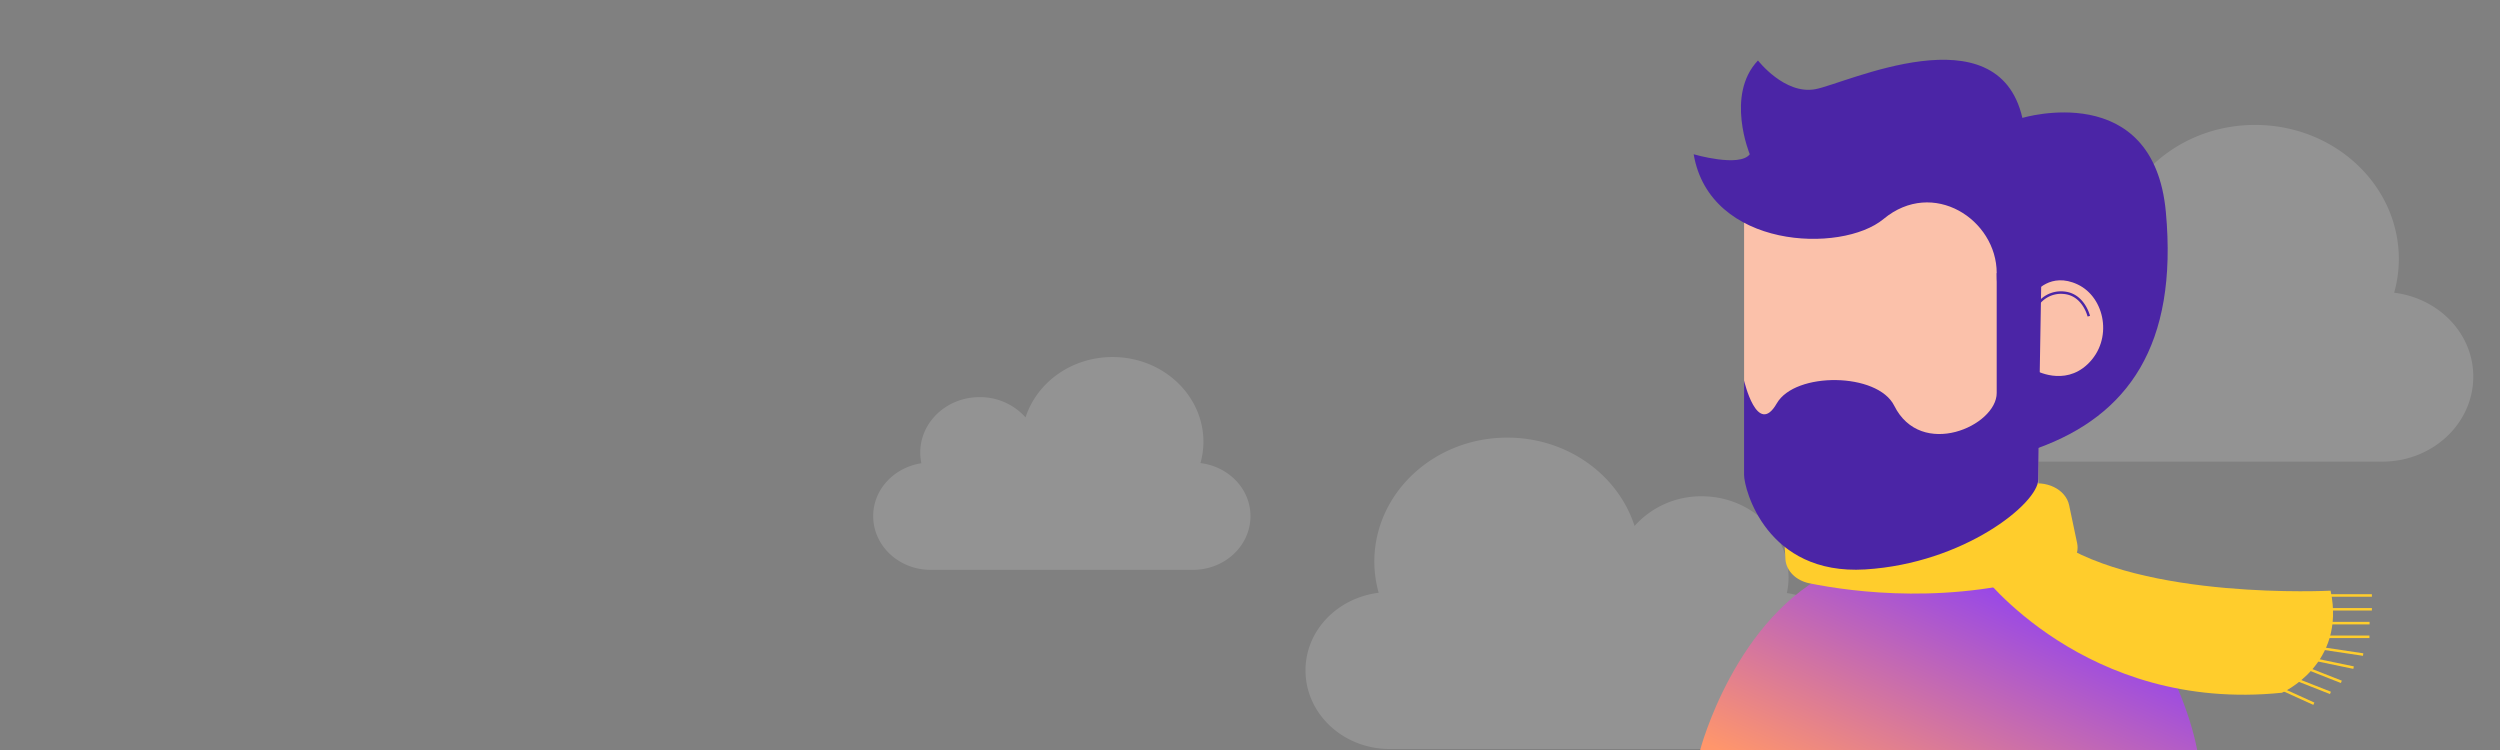 <svg xmlns="http://www.w3.org/2000/svg" xmlns:xlink="http://www.w3.org/1999/xlink" width="744.141" height="223.344" viewBox="0 0 744.141 223.344">
  <rect x="0" y="0" width="744.141" height="223.344" fill="#808080" stroke="none"/>
  <defs>
    <clipPath id="clip-path">
      <rect id="Rectangle_11" data-name="Rectangle 11" width="744.141" height="223.344" rx="8.607" fill="none"/>
    </clipPath>
    <linearGradient id="linear-gradient" x1="0.811" y1="0.381" x2="0.138" y2="1.093" gradientUnits="objectBoundingBox">
      <stop offset="0" stop-color="#8b3ef7"/>
      <stop offset="1" stop-color="#ff966b"/>
    </linearGradient>
  </defs>
  <g id="Group_53" data-name="Group 53" clip-path="url(#clip-path)">
    <g id="Group_44" data-name="Group 44" transform="translate(259.912 37.18)" opacity="0.15">
      <path id="Path_27" data-name="Path 27" d="M354.6,196.2c9.46,0,17.131-7.162,17.131-16,0-8.118-6.5-14.751-14.889-15.789a23.428,23.428,0,0,0,.886-6.3c0-13.955-12.113-25.265-27.058-25.265-12.222,0-22.541,7.575-25.895,17.973A18.139,18.139,0,0,0,291.1,144.78c-9.757,0-17.669,7.387-17.669,16.5a15.634,15.634,0,0,0,.338,3.184c-8.126,1.245-14.347,7.791-14.347,15.737,0,8.837,7.666,16,17.128,16Z" transform="translate(-259.428 -63.757)" fill="#fff"/>
      <path id="Path_28" data-name="Path 28" d="M337.362,236.089c-13.84,0-25.062-10.478-25.062-23.405,0-11.875,9.5-21.58,21.782-23.1a34.385,34.385,0,0,1-1.295-9.225c0-20.414,17.72-36.96,39.582-36.96,17.88,0,32.977,11.082,37.883,26.292a26.545,26.545,0,0,1,19.99-8.832c14.276,0,25.851,10.8,25.851,24.142a22.847,22.847,0,0,1-.5,4.659c11.891,1.823,20.991,11.4,20.991,23.021,0,12.928-11.217,23.405-25.057,23.405Z" transform="translate(-183.625 -50.322)" fill="#fff"/>
      <path id="Path_29" data-name="Path 29" d="M535.813,202.681c14.967,0,27.1-11.33,27.1-25.312,0-12.841-10.28-23.335-23.556-24.976a37.119,37.119,0,0,0,1.4-9.975c0-22.076-19.163-39.97-42.8-39.97-19.336,0-35.661,11.984-40.966,28.435a28.706,28.706,0,0,0-21.619-9.555c-15.437,0-27.956,11.687-27.956,26.11a24.761,24.761,0,0,0,.538,5.037c-12.857,1.973-22.7,12.325-22.7,24.894,0,13.982,12.13,25.312,27.1,25.312Z" transform="translate(-86.633 -102.448)" fill="#fff"/>
    </g>
    <g id="Group_52" data-name="Group 52" transform="translate(504.132 17.795)">
      <g id="Group_51" data-name="Group 51">
        <g id="Group_50" data-name="Group 50">
          <g id="Group_49" data-name="Group 49">
            <g id="Group_45" data-name="Group 45" transform="translate(173.001 159.446)">
              <line id="Line_20" data-name="Line 20" x2="16.035" transform="translate(12.839)" fill="none" stroke="#ffcd2c" stroke-miterlimit="10" stroke-width="0.75"/>
              <line id="Line_21" data-name="Line 21" x2="16.035" transform="translate(12.839 4.12)" fill="none" stroke="#ffcd2c" stroke-miterlimit="10" stroke-width="0.75"/>
              <line id="Line_22" data-name="Line 22" x2="16.035" transform="translate(12.157 8.244)" fill="none" stroke="#ffcd2c" stroke-miterlimit="10" stroke-width="0.75"/>
              <line id="Line_23" data-name="Line 23" x2="16.035" transform="translate(12.114 12.313)" fill="none" stroke="#ffcd2c" stroke-miterlimit="10" stroke-width="0.75"/>
              <line id="Line_24" data-name="Line 24" x2="16.035" y2="2.397" transform="translate(10.235 15.196)" fill="none" stroke="#ffcd2c" stroke-miterlimit="10" stroke-width="0.75"/>
              <line id="Line_25" data-name="Line 25" x2="14.158" y2="2.936" transform="translate(9.268 18.546)" fill="none" stroke="#ffcd2c" stroke-miterlimit="10" stroke-width="0.75"/>
              <line id="Line_26" data-name="Line 26" x2="12.964" y2="5.098" transform="translate(6.821 20.619)" fill="none" stroke="#ffcd2c" stroke-miterlimit="10" stroke-width="0.75"/>
              <line id="Line_27" data-name="Line 27" x2="12.964" y2="5.098" transform="translate(3.576 23.909)" fill="none" stroke="#ffcd2c" stroke-miterlimit="10" stroke-width="0.75"/>
              <line id="Line_28" data-name="Line 28" x2="11.6" y2="5.257" transform="translate(0 26.971)" fill="none" stroke="#ffcd2c" stroke-miterlimit="10" stroke-width="0.75"/>
            </g>
            <g id="Group_46" data-name="Group 46">
              <path id="Path_30" data-name="Path 30" d="M349.845,208.312s10.363-39.895,40.36-53.743c38.988-18,78.183-3.725,92.4,17.8,12.553,19,15.22,35.947,15.22,35.947Z" transform="translate(-347.947 -2.764)" fill="url(#linear-gradient)"/>
              <path id="Path_31" data-name="Path 31" d="M355.231,116.946v51.013c0,19.285,9.314,37.215,36.442,37.7l.9,16.262s28.985,11.934,50.224-3.132V124.13c0-21.176-22.271-32.519-45.552-32.519S355.231,100.309,355.231,116.946Z" transform="translate(-340.225 -72.481)" fill="#fbc1aa"/>
              <path id="Path_32" data-name="Path 32" d="M384.124,155.818s31.19,41.82,89.782,35.785c0,0,19.16-8.321,14.48-30.376,0,0-55.917,2.914-82.205-15.187Z" transform="translate(-298.801 -3.204)" fill="#ffcd2c"/>
              <path id="Path_33" data-name="Path 33" d="M360.06,151.629l.557,9.687c.256,3.409,3.142,6.3,7.2,7.114,12.955,2.611,42.675,6.593,73.461-3.255,4.315-1.38,6.948-4.977,6.162-8.709l-2.38-11.3c-1-4.757-6.931-7.625-12.524-6.077-12.015,3.325-33.889,5.959-62.653,4.991C364.243,143.89,360.04,145.833,360.06,151.629Z" transform="translate(-333.301 -12.586)" fill="#ffcd2c"/>
              <path id="Path_34" data-name="Path 34" d="M451.526,162.6s-12.261,3.589-12.261-15.919c0-15.935-18.976-28.312-33.692-16.091-12.48,10.366-51.726,8.932-56.508-19.273,0,0,13.653,3.993,16.7,0,0,0-7.321-17.662,2.441-27.917,0,0,7.932,10.255,17.082,8.546s54.3-23.36,61.619,8.546c0,0,39.046-11.771,42.707,28.015s-11.4,60.586-38.09,70.27Z" transform="translate(-349.065 -83.194)" fill="#4b25a6"/>
            </g>
            <g id="Group_48" data-name="Group 48" transform="translate(101.597 65.635)">
              <g id="Group_47" data-name="Group 47">
                <path id="Path_35" data-name="Path 35" d="M390.811,138.809s8.6,4.943,15.661-1.759c7.7-7.312,5.176-19.885-2.94-23.728s-12.721,2.416-12.721,2.416Z" transform="translate(-390.811 -112.072)" fill="#fbc1aa"/>
                <path id="Path_36" data-name="Path 36" d="M406.825,120.716s-1.528-6.48-7.41-6.993a8.5,8.5,0,0,0-8.6,4.907" transform="translate(-390.811 -110.022)" fill="none" stroke="#4b25a6" stroke-miterlimit="10" stroke-width="0.75"/>
              </g>
            </g>
          </g>
          <path id="Path_37" data-name="Path 37" d="M430.425,111.129v35.69c0,9.821-22.531,19.805-30.5,3.789-4.952-9.955-29.54-10.171-34.972-.677-5.809,10.15-9.725-6.814-9.725-6.814v28.09c0,4.214,6.671,29.931,36.063,28.131s51.5-19.671,51.5-26.765.9-59.045.9-59.045Z" transform="translate(-340.225 -47.639)" fill="#4b25a6"/>
        </g>
      </g>
    </g>
  </g>
</svg>
